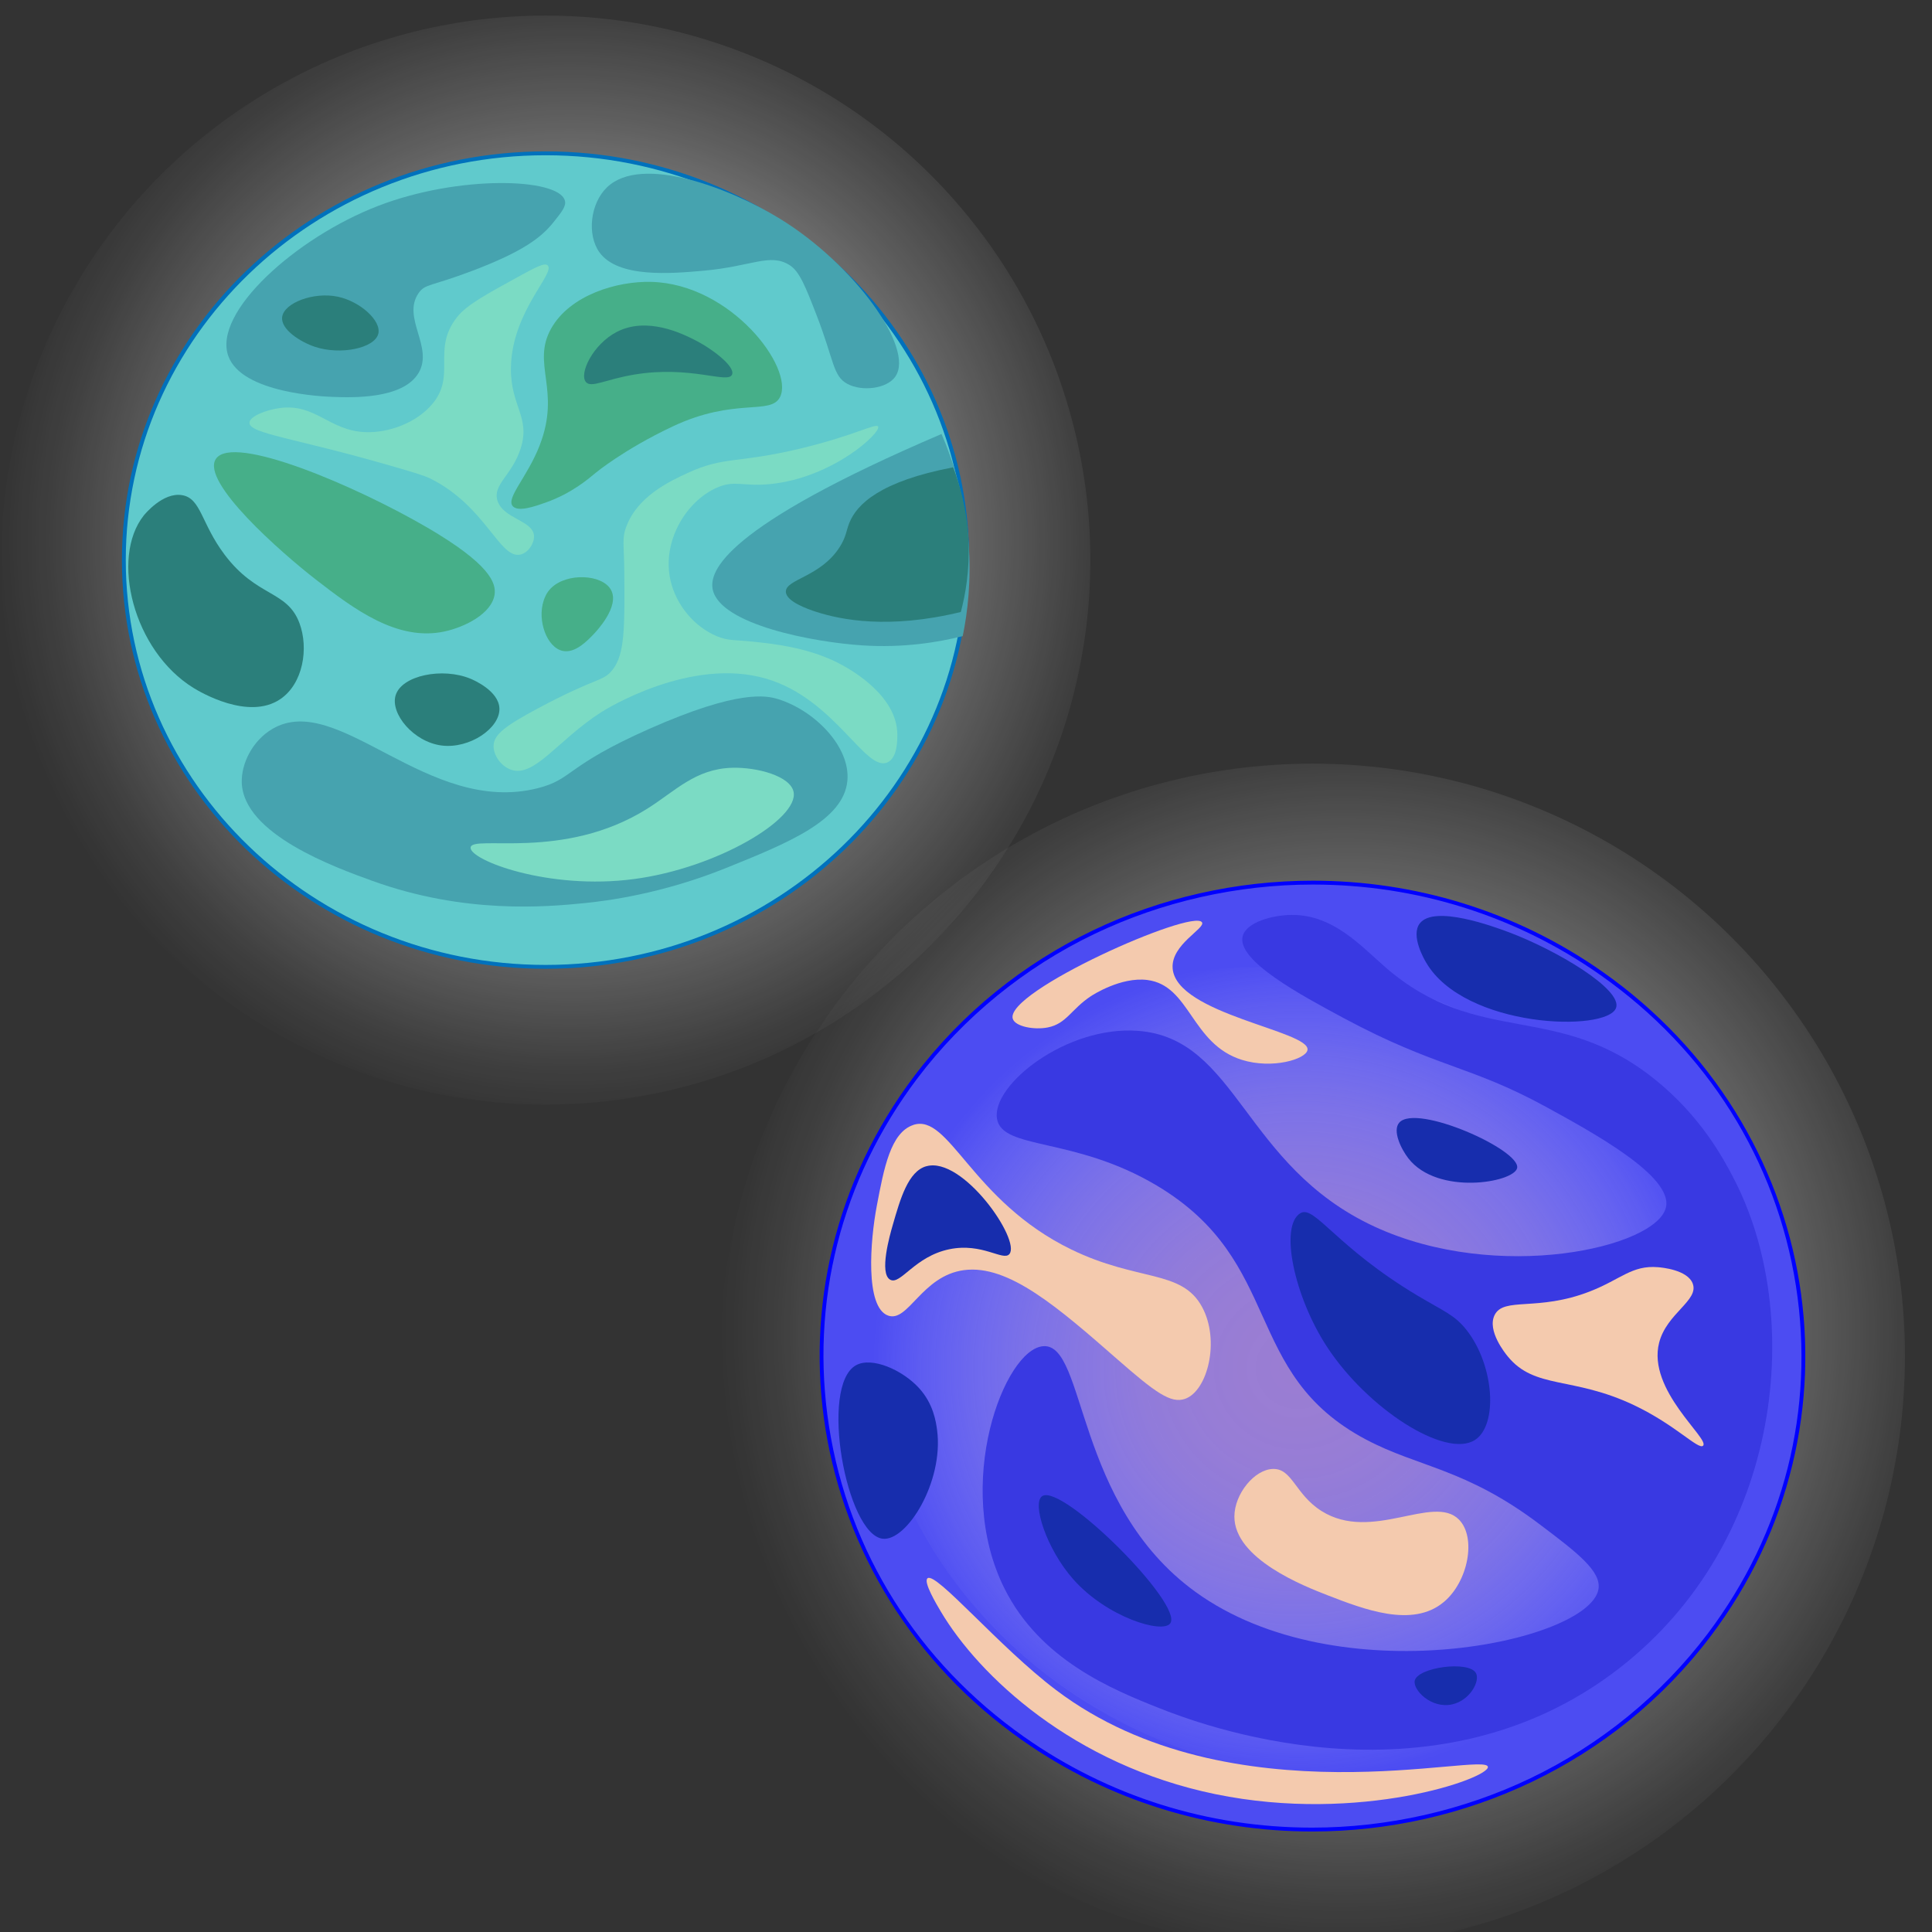 <?xml version="1.0" encoding="UTF-8"?>
<svg id="_Слой_1" data-name="Слой 1" xmlns="http://www.w3.org/2000/svg" xmlns:xlink="http://www.w3.org/1999/xlink" viewBox="0 0 500 500">
  <rect x="0" y="0" width="500" height="500" fill="#333333" stroke="none"/>
  <defs>
    <style>
      .cls-1 {
        fill: #46a3af;
      }

      .cls-2 {
        fill: #2b7f7b;
      }

      .cls-3 {
        fill: #f4caae;
      }

      .cls-4 {
        fill: #60cacc;
      }

      .cls-5 {
        fill: #46af89;
      }

      .cls-6 {
        fill: blue;
      }

      .cls-7 {
        fill: #3939e2;
      }

      .cls-8 {
        fill: #4c4cf2;
      }

      .cls-9 {
        fill: #172dad;
      }

      .cls-10 {
        fill: #7bdbc4;
      }

      .cls-11 {
        fill: #0071bc;
      }

      .cls-12 {
        fill: url(#_Безымянный_градиент_15);
        opacity: .46;
      }

      .cls-13 {
        fill: url(#_Безымянный_градиент_11-2);
      }

      .cls-14 {
        fill: url(#_Безымянный_градиент_11);
      }
    </style>
    <radialGradient id="_Безымянный_градиент_11" data-name="Безымянный градиент 11" cx="1286.04" cy="1030.77" fx="1286.04" fy="1030.77" r="298.62" gradientTransform="translate(-546.97 -427.05) scale(.54 .55)" gradientUnits="userSpaceOnUse">
      <stop offset="0" stop-color="#fff"/>
      <stop offset=".13" stop-color="#fff" stop-opacity=".83"/>
      <stop offset=".42" stop-color="#fff" stop-opacity=".48"/>
      <stop offset=".66" stop-color="#fff" stop-opacity=".22"/>
      <stop offset=".83" stop-color="#fff" stop-opacity=".06"/>
      <stop offset=".92" stop-color="#fff" stop-opacity="0"/>
    </radialGradient>
    <radialGradient id="_Безымянный_градиент_11-2" data-name="Безымянный градиент 11" cx="1656.84" cy="1332.96" fx="1656.84" fy="1332.96" r="324.89" gradientTransform="translate(-546.97 -388.74) scale(.54 .55)" xlink:href="#_Безымянный_градиент_11"/>
    <radialGradient id="_Безымянный_градиент_15" data-name="Безымянный градиент 15" cx="305.6" cy="382.14" fx="305.6" fy="382.14" r="87.59" gradientTransform="translate(851.54 56.53) rotate(97.65) scale(1.24 1.23) skewX(-1.94)" gradientUnits="userSpaceOnUse">
      <stop offset="0" stop-color="#f7b8ad"/>
      <stop offset=".13" stop-color="#f7b9ae" stop-opacity=".98"/>
      <stop offset=".26" stop-color="#f7bcb2" stop-opacity=".94"/>
      <stop offset=".38" stop-color="#f8c2b8" stop-opacity=".86"/>
      <stop offset=".51" stop-color="#f9cac2" stop-opacity=".74"/>
      <stop offset=".64" stop-color="#fad4cd" stop-opacity=".6"/>
      <stop offset=".76" stop-color="#fbe1dc" stop-opacity=".42"/>
      <stop offset=".89" stop-color="#fdefed" stop-opacity=".21"/>
      <stop offset="1" stop-color="#fff" stop-opacity="0"/>
    </radialGradient>
  </defs>
  <g>
    <ellipse class="cls-14" cx="141.24" cy="144.95" rx="140.94" ry="140.92"/>
    <g>
      <g>
        <ellipse class="cls-4" cx="141.19" cy="144.94" rx="109.14" ry="105.27"/>
        <path class="cls-11" d="m141.19,40.18c59.91,0,108.64,47,108.64,104.77s-48.74,104.77-108.64,104.77-108.64-47-108.64-104.77,48.74-104.77,108.64-104.77m0-1c-60.55,0-109.64,47.35-109.64,105.77s49.09,105.77,109.64,105.77,109.64-47.35,109.64-105.77-49.09-105.77-109.64-105.77h0Z"/>
      </g>
      <path class="cls-5" d="m128,153.82c.41-2.94-1.18-7.8-17.41-17.28-18.24-10.65-50.34-24.43-54.73-17.76-3.92,5.96,16.91,24.25,25.87,31.2,9.86,7.64,21.08,16.09,33.34,13.44,5.21-1.13,12.23-4.61,12.94-9.6Z"/>
      <path class="cls-5" d="m139.69,115.19c5.57-14.36-2.27-20.99,2.99-30.24,4.89-8.61,16.99-12.23,25.87-12,20.71.53,36.99,22.31,33.34,29.76-2.4,4.89-11.63,0-27.86,7.68-12.66,5.98-19.9,12-19.9,12-1.88,1.56-6.17,5.29-12.94,7.68-2.75.97-7.05,2.49-8.46.96-1.91-2.08,3.71-7.45,6.97-15.84Z"/>
      <path class="cls-1" d="m219.3,202.06c.81-8.79-8.44-18.17-17.91-21.12-3.02-.94-10.27-2.54-33.34,7.68-21.83,9.67-19.73,13.05-28.86,15.36-28.58,7.24-51.63-25.28-68.66-15.36-5.23,3.05-8.12,9.07-7.96,13.92.43,13.37,24.07,21.91,33.83,25.44,23.84,8.61,44.89,6.74,54.73,5.76,5.88-.59,20.11-2.38,36.82-9.12,15.95-6.44,30.39-12.26,31.35-22.56Z"/>
      <path class="cls-1" d="m243.68,112.31c-56.55,24.18-60.25,35.61-59.21,40.32,2.01,9.02,25.98,13.58,38.81,14.4,10.58.68,19.51-.81,25.87-2.4,1.26-6.15,2.29-14.57,1.49-24.48-.96-11.9-4.2-21.44-6.97-27.84Z"/>
      <path class="cls-5" d="m142.68,152.14c4.07-3.96,13.14-3.55,15.42.48,2.44,4.31-3.89,10.9-4.48,11.52-1.67,1.74-4.77,4.97-7.96,4.32-4.14-.85-6.64-7.86-4.98-12.96.24-.74.71-2.11,1.99-3.36Z"/>
      <path class="cls-1" d="m146.16,51.83c-1.81-5.79-27.42-6.57-48.26,1.44-21.34,8.2-42.88,27.62-38.81,38.88,3.49,9.65,24.76,10.48,26.87,10.56,4.91.19,18.34.71,22.39-6.24,3.9-6.7-4.44-14.27,0-20.64,1.67-2.4,3.09-1.65,13.93-5.76,13.21-5.01,17.84-8.67,20.9-12.48,2.27-2.83,3.44-4.29,2.99-5.76Z"/>
      <path class="cls-1" d="m231.74,97.43c-2.21,3.21-8.66,3.95-12.44,1.92-3.78-2.03-3.42-6.04-7.96-17.76-2.93-7.55-4.44-11.35-6.97-12.96-5.08-3.23-9.78.33-22.39,1.44-8.28.73-22.06,1.94-26.87-4.8-3.23-4.54-2.36-12.63,1.99-16.8,8.99-8.6,32.03.31,44.78,8.16,19.31,11.88,34.86,33.53,29.85,40.8Z"/>
      <path class="cls-2" d="m97.9,86.39c-.96,3.75-9.83,5.57-16.42,3.36-3.72-1.24-8.85-4.49-8.46-7.68.45-3.69,8.16-6.61,14.43-5.28,5.75,1.22,11.31,6.22,10.45,9.6Z"/>
      <path class="cls-2" d="m151.64,98.87c-1.84-2.17,1.81-9.76,7.96-12.96,7.83-4.07,16.92.44,19.9,1.92,4.92,2.44,10.86,7.08,9.95,9.12-1.1,2.48-10.68-2.46-25.37,0-7.43,1.25-11.07,3.53-12.44,1.92Z"/>
      <path class="cls-2" d="m121.78,175.66c-7.22-3.01-17.86-.89-19.4,4.32-1.4,4.72,4.63,12.04,11.94,12.96,7.2.9,15.11-4.49,14.93-9.6-.16-4.55-6.68-7.35-7.46-7.68Z"/>
      <path class="cls-2" d="m203.38,153.1c0-3.23,9-3.79,13.93-11.52,1.69-2.64,1.68-4.22,2.49-6.24,1.95-4.88,8.02-10.79,26.87-14.4,1.7,4.43,3.63,11.03,3.98,19.2.32,7.56-.82,13.84-1.99,18.24-18.67,4.54-30.98,2.02-37.32,0-2.37-.76-7.97-2.74-7.96-5.28Z"/>
      <path class="cls-2" d="m47.15,128.15c4.89.84,4.9,7.31,10.95,15.36,8.37,11.14,16.2,9.19,19.4,17.76,2.43,6.49.96,15.68-4.98,19.68-8.27,5.58-20.81-1.91-22.39-2.88-15.69-9.64-21.59-33.71-12.94-44.64.21-.27,4.98-6.14,9.95-5.28Z"/>
      <path class="cls-10" d="m189.45,198.7c-9.48.28-14.62,5.98-21.89,10.56-21.74,13.7-45.45,6.63-45.77,10.08-.3,3.21,20.07,11.1,42.29,8.16,21.49-2.84,42.72-15.55,41.3-22.56-.83-4.1-9.45-6.43-15.92-6.24Z"/>
      <path class="cls-10" d="m162.08,136.31c2.9-7.81,11.05-11.68,15.92-13.92,9.47-4.35,12.62-2.39,28.86-6.24,14.09-3.34,19.87-6.75,20.4-5.76.83,1.55-11.68,13.24-27.86,14.88-7.2.73-9.19-1.14-13.93.96-7.85,3.47-14.25,13.84-11.94,24,1.46,6.42,6.22,12,11.94,14.4,2.96,1.24,4.48.92,9.45,1.44,5.36.56,15.11,1.57,23.38,6.24,2.18,1.23,13.87,7.82,13.93,17.76,0,1.46.04,5.97-2.49,7.2-5.68,2.76-13.56-16.32-31.35-21.6-19.66-5.84-41.84,8.03-42.79,8.64-11.28,7.24-17.29,17.04-23.38,14.88-2.59-.92-4.57-3.78-4.48-6.24.1-2.88,3.03-5.09,11.44-9.6,15.62-8.36,16.85-6.8,19.4-10.08,3.14-4.03,3.09-11.01,2.99-24.96-.06-7.7-.65-8.91.5-12Z"/>
      <path class="cls-10" d="m134.72,143.51c2.04-.49,3.57-2.93,3.48-4.8-.19-4.04-7.93-4.39-9.45-9.12-1.34-4.15,3.75-6.56,5.97-13.44,2.68-8.29-2.69-11.02-2.49-21.12.29-14.59,11.79-24.53,9.45-26.4-.58-.46-1.72-.2-6.47,2.4-9.63,5.27-14.45,7.9-16.92,11.04-6.66,8.45-.06,15.01-6.47,22.56-4.03,4.74-11.17,7.49-17.41,7.2-9.27-.44-12.76-7.41-21.89-6.24-3.52.45-7.96,2.12-7.96,3.84,0,2.81,11.91,3.97,36.32,11.04,5.88,1.7,8.86,2.57,10.45,3.36,14.44,7.16,17.97,20.98,23.38,19.68Z"/>
    </g>
  </g>
  <g>
    <ellipse class="cls-13" cx="339.66" cy="350.95" rx="153.34" ry="153.32"/>
    <g>
      <g>
        <path class="cls-8" d="m339.56,473.48c-27.01,0-52.86-8.14-74.75-23.54-27.63-19.43-45.65-48.1-50.76-80.71-5.02-32.1,3.13-64.23,22.96-90.47,23.83-31.53,62.24-50.35,102.75-50.35,27.01,0,52.86,8.14,74.75,23.54,27.63,19.43,45.65,48.1,50.76,80.71,5.02,32.1-3.13,64.23-22.96,90.47-23.83,31.53-62.24,50.35-102.75,50.35Z"/>
        <path class="cls-6" d="m339.77,227.92v1c26.91,0,52.65,8.11,74.46,23.45,27.51,19.35,45.47,47.9,50.55,80.38,5,31.97-3.12,63.96-22.87,90.09-11.94,15.8-27.78,28.72-45.81,37.36-17.45,8.37-37,12.79-56.54,12.79-26.91,0-52.65-8.11-74.46-23.45-27.51-19.35-45.47-47.9-50.55-80.38-5-31.97,3.12-63.96,22.87-90.09,11.94-15.8,27.78-28.72,45.81-37.36,17.45-8.37,37-12.79,56.54-12.79v-1m0,0c-39.36,0-78.18,17.52-103.15,50.55-41.5,54.9-29.01,131.85,27.91,171.89,22.67,15.95,48.97,23.63,75.04,23.63,39.36,0,78.18-17.52,103.15-50.55,41.5-54.9,29.01-131.85-27.91-171.89-22.67-15.95-48.97-23.63-75.04-23.63h0Z"/>
      </g>
      <ellipse class="cls-12" cx="337" cy="355.05" rx="102.05" ry="114.6" transform="translate(-133.49 490.21) rotate(-62.52)"/>
      <path class="cls-7" d="m448.52,304.64c-2.53-4.79-8.29-15.7-20.26-25.31-25.49-20.45-45.55-8.05-69.74-29.02-6.19-5.37-13.41-13.58-24.15-13.53-5.11.02-11.86,1.91-12.77,5.53-1.59,6.3,15.19,15.29,26.22,21.21,23.93,12.83,32.57,12.16,52.18,22.88,12.5,6.84,33,18.05,31.15,26.06-2.39,10.42-43.51,19.74-75.4,5-34.08-15.76-35.42-48.74-61.25-50.68-18.47-1.39-37.84,13.96-36.49,22.69,1.27,8.21,19.95,4.6,41.33,17.33,33.26,19.79,21.83,48.6,54.16,65.74,13.64,7.23,25.73,7.43,44.99,21.97,9.58,7.24,16.1,12.16,15.17,16.89-2.67,13.62-67.37,27.34-104.29.57-31.37-22.75-28.24-64.26-39.32-63.58-10.11.62-23.5,35.82-10.12,62.66,9.24,18.53,27.8,26.16,40.25,31.08,8.42,3.32,69.89,27.59,118.85-10.36,42.68-33.08,48.08-91.89,29.48-127.12Z"/>
      <path class="cls-3" d="m236.33,291.15c-5.82,1.97-7.55,11.06-9.43,21-1.69,8.93-3.06,26.17,2.94,28.32,5.22,1.87,8.69-10.29,19.63-11.76,11.57-1.55,24.52,9.79,39.8,23.16,9.75,8.53,13.74,11.41,17.39,10.16,5.89-2.02,9.16-15.16,4.41-23.84-5.31-9.72-16.63-6.44-33.89-14.86-25.82-12.59-31.51-35.35-40.85-32.19Z"/>
      <path class="cls-3" d="m373.6,414.65c6.42-5.34,8.52-16.78,3.98-21.38-6.61-6.72-22.55,5.99-35.57-2.22-6.82-4.3-7.55-11-12.54-10.89-4.81.1-9.99,6.46-10.01,12.3-.05,11.01,18.2,18.09,24.01,20.35,9.48,3.68,22.05,8.56,30.12,1.84Z"/>
      <path class="cls-3" d="m438.08,332.19c-1.36-3.6-8.15-4.17-8.97-4.24-6.78-.57-9.59,3.12-17.62,6.26-13.57,5.3-22.32,1.34-24.69,6.13-2,4.05,2.77,9.92,3.39,10.68,7.02,8.63,16.78,5.08,32.7,12.64,10.74,5.1,16.65,11.63,17.86,10.49,1.84-1.74-14.51-14.36-11.37-26.65,1.95-7.64,10.35-10.94,8.7-15.3Z"/>
      <path class="cls-3" d="m240.04,408.45c2.22-1.73,18.54,17.81,33.28,28.94,45.33,34.23,111.36,15.73,111.75,19.88.28,2.96-33.04,14.77-70.51,7.06-36.89-7.59-61.2-30.68-71.04-47.2-1.13-1.9-4.63-7.77-3.48-8.66Z"/>
      <path class="cls-3" d="m296.92,253.62c11.13,1.4,11.32,16.55,24.48,20.67,7.86,2.46,16.62-.17,16.98-2.57.74-4.93-33.98-9.25-34.9-21.1-.48-6.2,8.6-10.37,7.59-11.93-2.34-3.62-51.19,17.99-48.96,24.98.64,2,5.51,2.93,9.06,2.23,4.85-.96,6.06-4.72,11.12-8.07.46-.31,7.81-5.07,14.64-4.21Z"/>
      <path class="cls-9" d="m366.93,335.35c-21.21-12.66-26.73-23.58-30.39-21.38-5.48,3.29-1.62,21.55,6.85,34.53,10.5,16.09,30.67,29.02,38.3,24.18,6.04-3.82,5.06-19.28-2.13-28.45-3.1-3.95-5.88-4.85-12.63-8.88Z"/>
      <path class="cls-9" d="m362.14,290.52c-1.86,2.08.47,6.84,2.33,9.24,7.56,9.75,27.34,6.27,28.16,2.54,1.02-4.67-26.03-16.76-30.49-11.78Z"/>
      <path class="cls-9" d="m375.82,441.09c-5.44,1.21-10.21-3.78-9.69-6.13.76-3.46,13.96-5.26,15.83-1.99,1.16,2.04-1.48,7.08-6.14,8.12Z"/>
      <path class="cls-9" d="m269.73,387.19c-2.74,1.75,1.07,13.68,8.06,21.56,8.71,9.82,23.01,14.11,25.05,11.4,3.6-4.81-27.9-36.28-33.1-32.96Z"/>
      <path class="cls-9" d="m237.85,359.24c-4.28-4.69-12.17-8.18-16.29-5.93-9.6,5.25-2.53,43.83,6.88,44.91,6.23.72,15.83-14.72,14.08-28.1-.29-2.19-.96-6.81-4.67-10.88Z"/>
      <path class="cls-9" d="m390.16,241.14c-3.57-1.32-18.98-7.03-22.72-2.16-2.44,3.18,1.21,9.4,1.65,10.14,9.98,17.02,46.73,18.06,49.13,11.76,1.81-4.76-15.42-15.06-28.06-19.74Z"/>
      <path class="cls-9" d="m239.72,301.82c-4.68,1.33-6.71,8.37-8.7,15.3-.68,2.35-3.6,12.51-.61,14.08,2.67,1.4,6.28-6.04,15.29-7.9,8.55-1.76,13.92,3.17,15.53,1.25,3.02-3.6-12.09-25.4-21.5-22.72Z"/>
    </g>
  </g>
</svg>